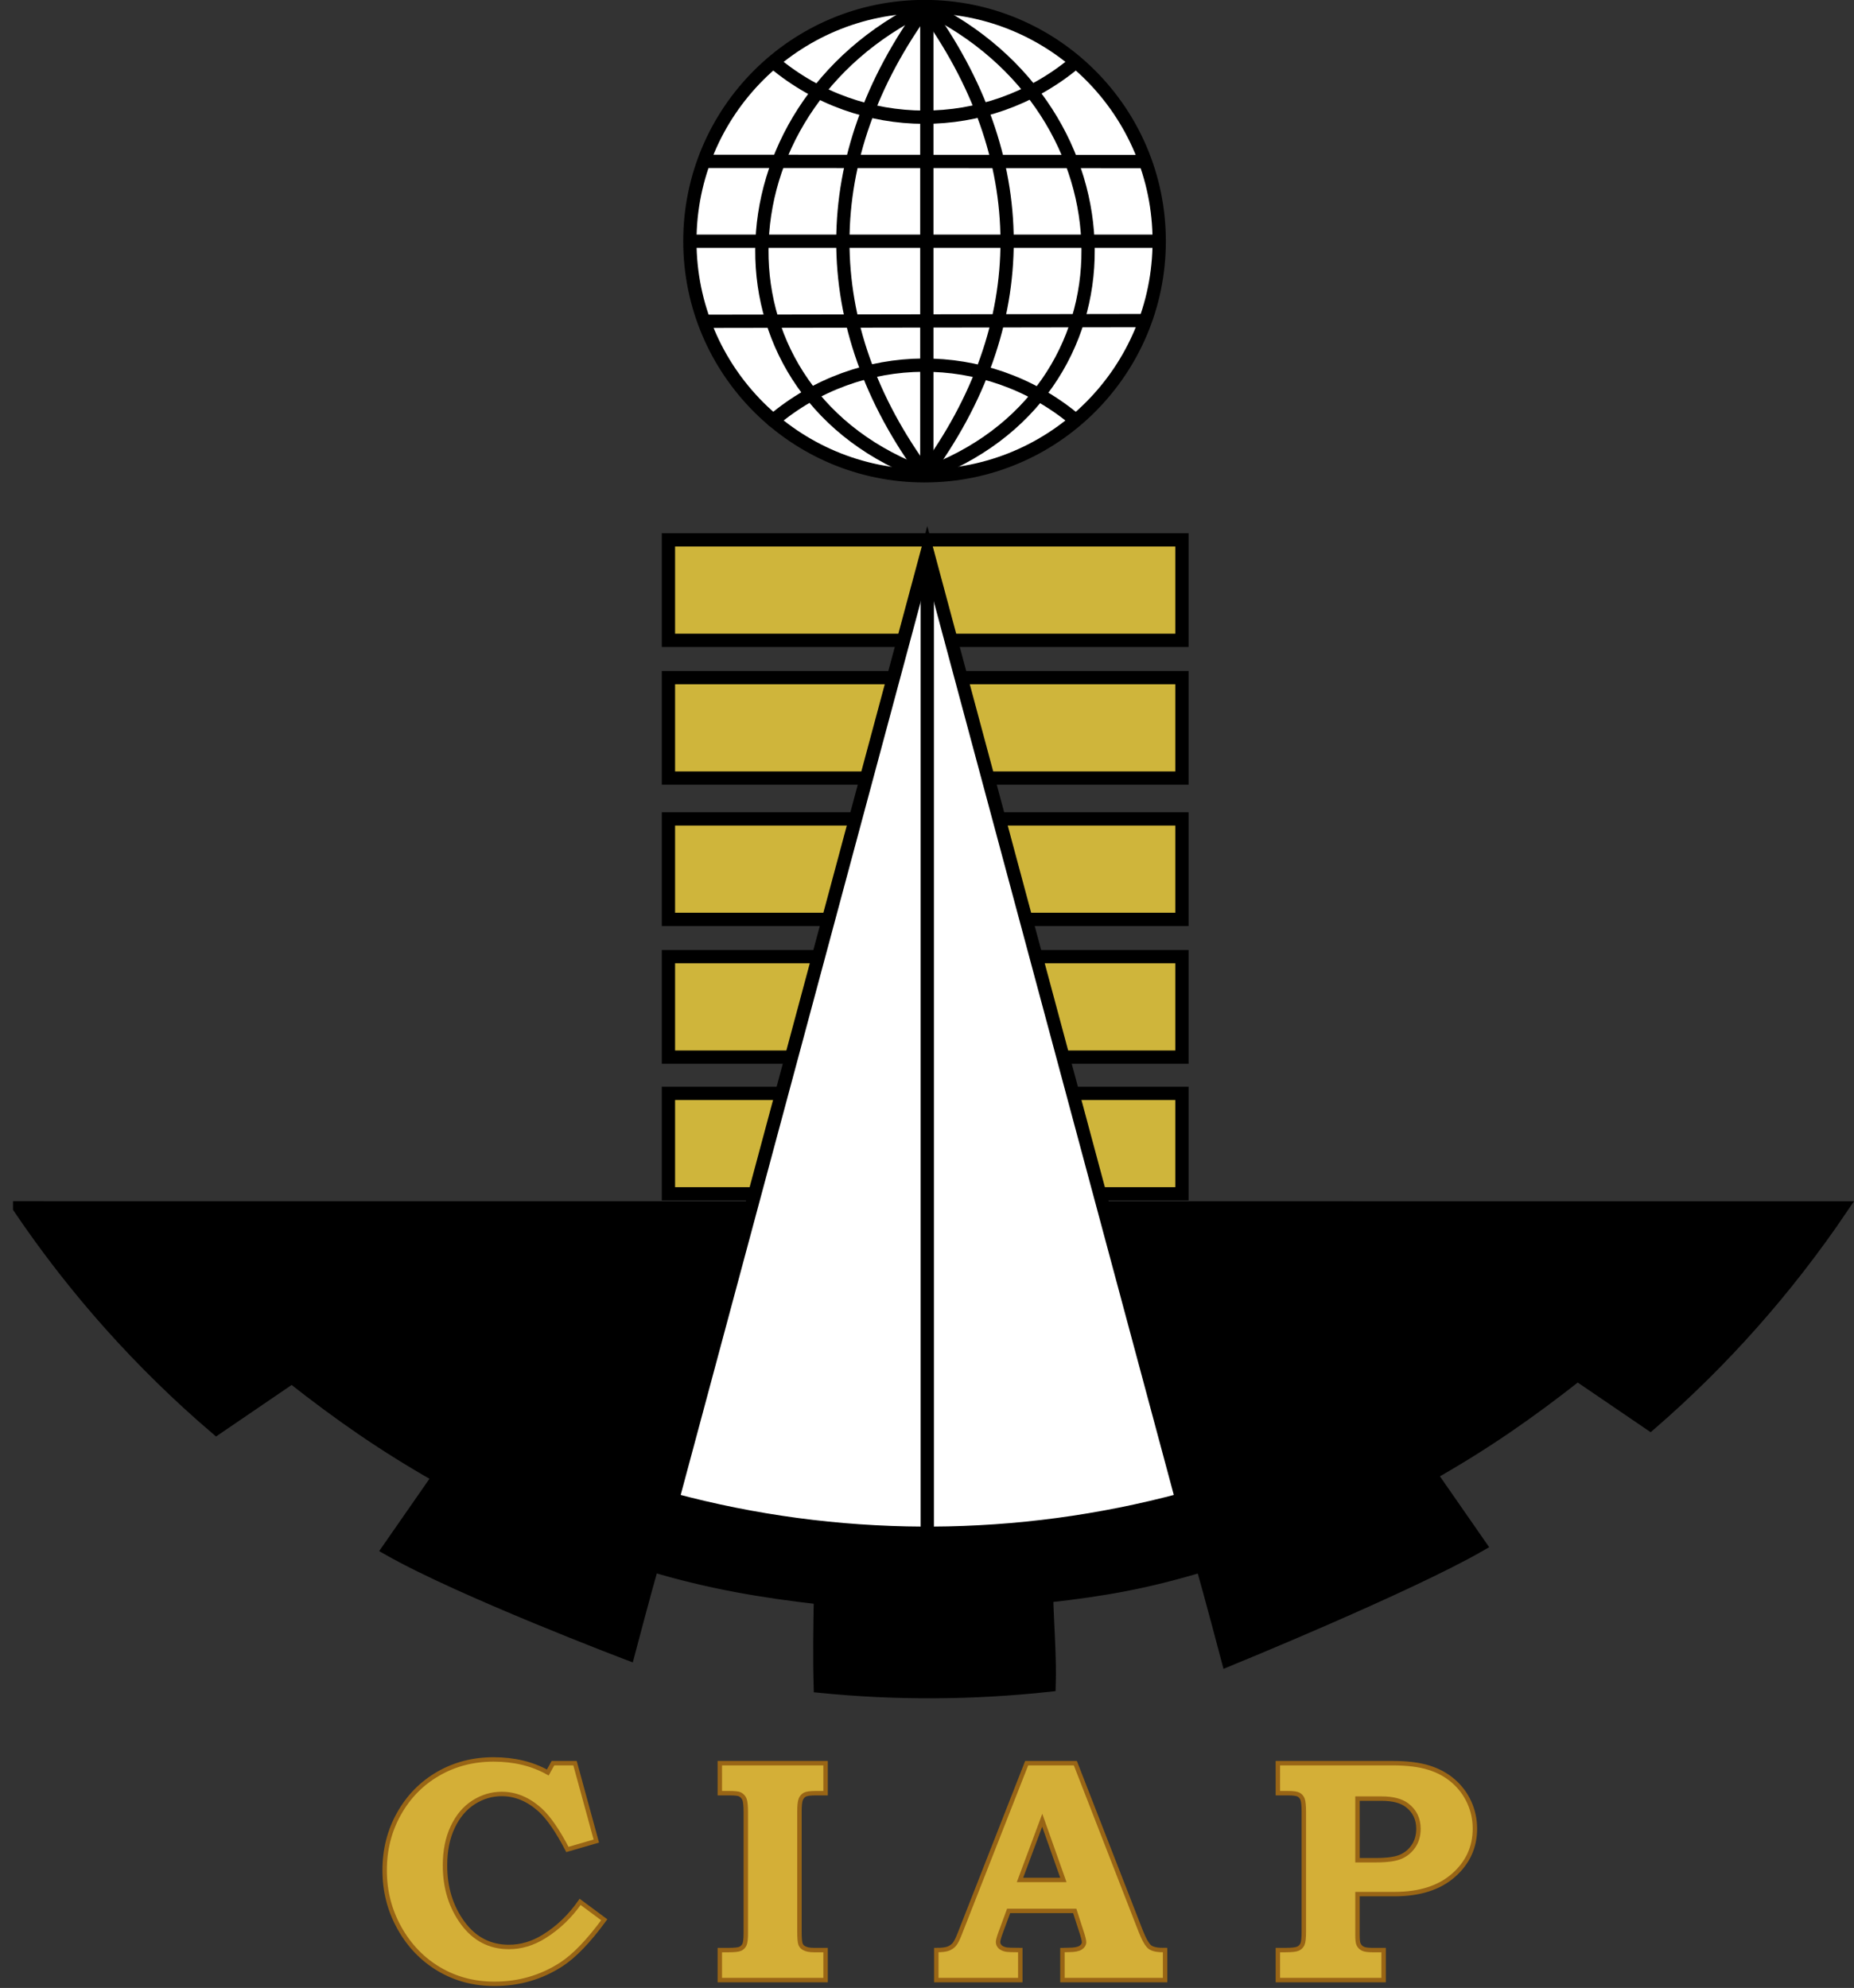 <?xml version="1.0" encoding="UTF-8" standalone="no"?>
<!-- Created with Inkscape (http://www.inkscape.org/) -->

<svg
   xmlns:dc="http://purl.org/dc/elements/1.1/"
   xmlns:cc="http://creativecommons.org/ns#"
   xmlns:rdf="http://www.w3.org/1999/02/22-rdf-syntax-ns#"
   xmlns:svg="http://www.w3.org/2000/svg"
   xmlns="http://www.w3.org/2000/svg"
   xmlns:sodipodi="http://sodipodi.sourceforge.net/DTD/sodipodi-0.dtd"
   xmlns:inkscape="http://www.inkscape.org/namespaces/inkscape"
   width="447.59"
   height="479.979"
   id="svg4254"
   version="1.1"
   inkscape:version="0.48.5 r10040"
   sodipodi:docname="New document 4">
  <rect width="100%" height="100%" fill="#333333" stroke="none"/>
  <title
     id="title5706">Construction Industry Authority of the Philippines (CIAP)</title>
  <defs
     id="defs4256" />
  <sodipodi:namedview
     id="base"
     pagecolor="#ffffff"
     bordercolor="#666666"
     borderopacity="1.0"
     inkscape:pageopacity="0.0"
     inkscape:pageshadow="2"
     inkscape:zoom="0.53125"
     inkscape:cx="753.94061"
     inkscape:cy="247.87688"
     inkscape:document-units="px"
     inkscape:current-layer="layer1"
     showgrid="false"
     inkscape:snap-bbox="true"
     inkscape:bbox-paths="true"
     inkscape:bbox-nodes="true"
     inkscape:snap-bbox-edge-midpoints="true"
     inkscape:snap-bbox-midpoints="true"
     inkscape:object-paths="true"
     inkscape:snap-intersection-paths="true"
     inkscape:object-nodes="true"
     inkscape:snap-smooth-nodes="true"
     inkscape:snap-object-midpoints="true"
     inkscape:snap-midpoints="true"
     inkscape:snap-center="true"
     inkscape:snap-nodes="true"
     inkscape:snap-global="true"
     fit-margin-top="0"
     fit-margin-left="0"
     fit-margin-right="0"
     fit-margin-bottom="0"
     inkscape:window-width="1366"
     inkscape:window-height="705"
     inkscape:window-x="-8"
     inkscape:window-y="-8"
     inkscape:window-maximized="1" />
  <g
     inkscape:label="Layer 1"
     inkscape:groupmode="layer"
     id="layer1"
     transform="translate(12.261,-464.767)">
    <g
       id="g5689">
      <path
         inkscape:connector-curvature="0"
         style="color:#000000;fill:#ffffff;stroke:#000000;stroke-width:3.207;stroke-linecap:round;stroke-linejoin:miter;stroke-miterlimit:4;stroke-opacity:1;stroke-dasharray:none;stroke-dashoffset:0;marker:none;visibility:visible;display:inline;overflow:visible;enable-background:accumulate"
         d="m 267.594,522.998 c 0,31.289 -25.365,56.654 -56.654,56.654 -31.289,0 -56.654,-25.365 -56.654,-56.654 0,-31.289 25.365,-56.654 56.654,-56.654 31.289,0 56.654,25.365 56.654,56.654 z"
         id="path4929" />
      <g
         transform="matrix(0.534,0,0,0.534,-4.903,441.607)"
         style="stroke:#000000;stroke-width:6;stroke-miterlimit:4;stroke-opacity:1;stroke-dasharray:none"
         id="g5132">
        <path
           style="fill:none;stroke:#000000;stroke-width:6;stroke-linecap:butt;stroke-linejoin:miter;stroke-miterlimit:4;stroke-opacity:1;stroke-dasharray:none;marker-start:none"
           d="m 404.875,46.312 c -49.774,67.97 -50.49,143.97 1e-5,212"
           id="path4931"
           inkscape:connector-curvature="0"
           sodipodi:nodetypes="cc" />
        <path
           style="fill:none;stroke:#000000;stroke-width:6;stroke-linecap:butt;stroke-linejoin:miter;stroke-miterlimit:4;stroke-opacity:1;stroke-dasharray:none;marker-start:none"
           d="M 404.875,46.311 C 307.239,93.005 304.275,222.281 405.838,258.281"
           id="path4931-7"
           inkscape:connector-curvature="0"
           sodipodi:nodetypes="cc" />
      </g>
      <g
         style="stroke:#000000;stroke-width:6;stroke-miterlimit:4;stroke-opacity:1;stroke-dasharray:none"
         id="g5132-6"
         transform="matrix(-0.534,0,0,0.534,426.999,441.591)">
        <path
           style="fill:none;stroke:#000000;stroke-width:6;stroke-linecap:butt;stroke-linejoin:miter;stroke-miterlimit:4;stroke-opacity:1;stroke-dasharray:none;marker-start:none"
           d="m 404.875,46.312 c -49.774,67.97 -50.49,143.97 1e-5,212"
           id="path4931-1"
           inkscape:connector-curvature="0"
           sodipodi:nodetypes="cc" />
        <path
           style="fill:none;stroke:#000000;stroke-width:6;stroke-linecap:butt;stroke-linejoin:miter;stroke-miterlimit:4;stroke-opacity:1;stroke-dasharray:none;marker-start:none"
           d="M 404.875,46.311 C 307.239,93.005 304.275,222.281 405.838,258.281"
           id="path4931-7-4"
           inkscape:connector-curvature="0"
           sodipodi:nodetypes="cc" />
      </g>
      <path
         inkscape:connector-curvature="0"
         style="color:#000000;fill:none;stroke:#000000;stroke-width:3.207;stroke-linecap:round;stroke-linejoin:miter;stroke-miterlimit:4;stroke-opacity:1;stroke-dasharray:none;stroke-dashoffset:0;marker:none;visibility:visible;display:inline;overflow:visible;enable-background:accumulate"
         d="m 247.042,480.075 c -21.036,17.394 -51.483,17.315 -72.429,-0.186"
         id="path4929-3" />
      <path
         inkscape:connector-curvature="0"
         style="color:#000000;fill:none;stroke:#000000;stroke-width:3.207;stroke-linecap:round;stroke-linejoin:miter;stroke-miterlimit:4;stroke-opacity:1;stroke-dasharray:none;stroke-dashoffset:0;marker:none;visibility:visible;display:inline;overflow:visible;enable-background:accumulate"
         d="m 174.387,566.297 c 20.879,-17.631 51.367,-17.845 72.492,-0.509"
         id="path4929-3-2" />
      <path
         inkscape:connector-curvature="0"
         id="path5217"
         d="m 211.493,466.36 1e-5,113.309"
         style="fill:none;stroke:#000000;stroke-width:3.207;stroke-linecap:butt;stroke-linejoin:miter;stroke-miterlimit:4;stroke-opacity:1;stroke-dasharray:none" />
      <path
         inkscape:connector-curvature="0"
         id="path5217-6"
         d="m 154.839,523.014 113.309,-10e-6"
         style="fill:none;stroke:#000000;stroke-width:3.207;stroke-linecap:butt;stroke-linejoin:miter;stroke-miterlimit:4;stroke-opacity:1;stroke-dasharray:none" />
      <path
         sodipodi:nodetypes="cc"
         inkscape:connector-curvature="0"
         id="path5217-6-8"
         d="m 157.647,503.727 106.6,0.04"
         style="fill:none;stroke:#000000;stroke-width:3.207;stroke-linecap:butt;stroke-linejoin:miter;stroke-miterlimit:4;stroke-opacity:1;stroke-dasharray:none" />
      <path
         sodipodi:nodetypes="cc"
         inkscape:connector-curvature="0"
         id="path5217-6-5"
         d="m 157.675,542.347 106.592,-0.177"
         style="fill:none;stroke:#000000;stroke-width:3.207;stroke-linecap:butt;stroke-linejoin:miter;stroke-miterlimit:4;stroke-opacity:1;stroke-dasharray:none" />
    </g>
    <path
       style="color:#000000;fill:#000000;fill-opacity:1;stroke:#000000;stroke-width:3.207;stroke-linecap:butt;stroke-linejoin:miter;stroke-miterlimit:4;stroke-opacity:1;stroke-dasharray:none;stroke-dashoffset:0;marker:none;visibility:visible;display:inline;overflow:visible;enable-background:accumulate"
       d="m -7.514,756.394 c 13.4,19.827 29.391,37.713 47.518,53.197 l 18.206,-12.41 c 11.737,9.254 22.51,16.741 35.526,24.102 l -12.143,17.471 c 17.685,10.04 57.818,25.268 57.818,25.268 0,0 4.061,-15.413 5.792,-21.347 13.628,4.084 26.464,6.3 40.613,7.887 -0.137,6.402 -0.25,14.633 -0.05,21.346 18.445,1.843 36.964,1.725 55.251,-0.267 0.213,-6.765 -0.478,-15.009 -0.617,-21.505 14.148,-1.587 23.976,-3.352 37.604,-7.436 1.723,5.907 6.195,22.832 6.195,22.832 0,0 43.366,-17.721 60.741,-27.714 l -11.892,-17.12 c 13.016,-7.36 23.789,-14.848 35.526,-24.102 l 17.554,11.959 c 17.233,-14.93 32.805,-32.355 46.182,-52.145 l -439.824,-0.017 z"
       id="path5288-6-8"
       inkscape:connector-curvature="0"
       sodipodi:nodetypes="cccccccccccccccccccc" />
    <path
       style="color:#000000;fill:#cfb53b;fill-opacity:1;fill-rule:nonzero;stroke:#000000;stroke-width:3.207;stroke-linecap:butt;stroke-linejoin:miter;stroke-miterlimit:4;stroke-opacity:1;stroke-dasharray:none;stroke-dashoffset:0;marker:none;visibility:visible;display:inline;overflow:visible;enable-background:accumulate"
       d="m 149.112,595.117 0,24.255 61.985,0 61.985,0 0,-24.255 -61.985,0 -61.985,0 z"
       id="rect5481"
       inkscape:connector-curvature="0" />
    <path
       style="color:#000000;fill:#cfb53b;fill-opacity:1;fill-rule:nonzero;stroke:#000000;stroke-width:3.207;stroke-linecap:butt;stroke-linejoin:miter;stroke-miterlimit:4;stroke-opacity:1;stroke-dasharray:none;stroke-dashoffset:0;marker:none;visibility:visible;display:inline;overflow:visible;enable-background:accumulate"
       d="m 149.112,628.375 0,24.255 61.985,0 61.985,0 0,-24.255 -61.985,0 -61.985,0 z"
       id="rect5481-1"
       inkscape:connector-curvature="0" />
    <path
       style="color:#000000;fill:#cfb53b;fill-opacity:1;fill-rule:nonzero;stroke:#000000;stroke-width:3.207;stroke-linecap:butt;stroke-linejoin:miter;stroke-miterlimit:4;stroke-opacity:1;stroke-dasharray:none;stroke-dashoffset:0;marker:none;visibility:visible;display:inline;overflow:visible;enable-background:accumulate"
       d="m 149.112,662.492 0,24.255 61.985,0 61.985,0 0,-24.255 -61.985,0 -61.985,0 z"
       id="rect5481-13"
       inkscape:connector-curvature="0" />
    <path
       style="color:#000000;fill:#cfb53b;fill-opacity:1;fill-rule:nonzero;stroke:#000000;stroke-width:3.207;stroke-linecap:butt;stroke-linejoin:miter;stroke-miterlimit:4;stroke-opacity:1;stroke-dasharray:none;stroke-dashoffset:0;marker:none;visibility:visible;display:inline;overflow:visible;enable-background:accumulate"
       d="m 149.112,695.75 0,24.255 61.985,0 61.985,0 0,-24.255 -61.985,0 -61.985,0 z"
       id="rect5481-1-8"
       inkscape:connector-curvature="0" />
    <path
       style="color:#000000;fill:#cfb53b;fill-opacity:1;fill-rule:nonzero;stroke:#000000;stroke-width:3.207;stroke-linecap:butt;stroke-linejoin:miter;stroke-miterlimit:4;stroke-opacity:1;stroke-dasharray:none;stroke-dashoffset:0;marker:none;visibility:visible;display:inline;overflow:visible;enable-background:accumulate"
       d="m 149.112,728.752 0,24.255 61.985,0 61.985,0 0,-24.255 -61.985,0 -61.985,0 z"
       id="rect5481-7"
       inkscape:connector-curvature="0" />
    <g
       style="font-size:35px;font-style:normal;font-variant:normal;font-weight:normal;font-stretch:normal;text-align:center;line-height:100%;letter-spacing:45px;word-spacing:0px;writing-mode:lr-tb;text-anchor:middle;fill:#d4af37;fill-opacity:1;stroke:#996515;stroke-width:2;stroke-miterlimit:4;stroke-opacity:1;font-family:Swiss 721;-inkscape-font-specification:'Swiss 721,'"
       id="text5568"
       transform="matrix(0.534,0,0,0.534,-4.244,439.799)">
      <path
         inkscape:connector-curvature="0"
         d="m 234.969,843.967 9.984,0 9.633,35.227 -13.078,3.797 c -4.359,-8.391 -8.461,-14.344 -12.305,-17.859 -5.344,-4.828 -11.133,-7.242 -17.367,-7.242 -4.547,9e-5 -8.801,1.266 -12.762,3.797 -3.961,2.531 -7.102,6.258 -9.422,11.18 -2.32,4.922 -3.481,10.688 -3.48,17.297 -3e-5,10.078 2.66,18.75 7.98,26.016 5.32,7.266 12.293,10.898 20.918,10.898 5.484,2e-5 10.758,-1.57 15.82,-4.711 6.328,-3.891 11.789,-9.117 16.383,-15.68 l 10.898,8.086 c -7.078,9.656 -13.547,16.383 -19.406,20.18 -9.047,5.859 -19.125,8.789 -30.234,8.789 -9.234,0 -17.59,-2.215 -25.066,-6.645 -7.477,-4.43 -13.441,-10.629 -17.895,-18.598 -4.453,-7.969 -6.68,-16.664 -6.68,-26.086 -1e-5,-9.375 2.168,-17.918 6.504,-25.629 4.336,-7.711 10.242,-13.723 17.719,-18.035 7.477,-4.312 15.809,-6.469 24.996,-6.469 9.328,1e-4 17.508,1.969 24.539,5.906 z"
         style="font-size:144px;font-weight:600;fill:#d4af37;stroke:#996515;font-family:Bookman Old Style;-inkscape-font-specification:Bookman Old Style Semi-Bold;fill-opacity:1"
         id="path5593" />
      <path
         inkscape:connector-curvature="0"
         d="m 310.414,843.967 47.812,0 0,13.57 -4.359,0 c -2.531,8e-5 -4.207,0.223 -5.027,0.668 -0.82,0.445 -1.43,1.149 -1.828,2.109 -0.398,0.961 -0.598,2.801 -0.598,5.52 l 0,54.281 c -4e-5,2.953 0.164,4.852 0.492,5.695 0.328,0.844 0.891,1.453 1.688,1.828 0.984,0.563 2.461,0.844 4.43,0.844 l 5.203,0 0,13.57 -47.812,0 0,-13.57 3.867,0 c 2.766,10e-6 4.57,-0.199 5.414,-0.598 0.844,-0.398 1.465,-1.031 1.863,-1.898 0.398,-0.867 0.598,-2.59 0.598,-5.168 l 0,-54.492 c -10e-6,-3.047 -0.199,-5.051 -0.598,-6.012 -0.398,-0.961 -1.066,-1.699 -2.004,-2.215 -0.656,-0.375 -2.25,-0.562 -4.781,-0.562 l -4.359,0 z"
         style="font-size:144px;font-weight:600;fill:#d4af37;stroke:#996515;font-family:Bookman Old Style;-inkscape-font-specification:Bookman Old Style Semi-Bold;fill-opacity:1"
         id="path5595" />
      <path
         inkscape:connector-curvature="0"
         d="m 449.141,843.967 22.008,0 29.461,75.727 c 1.594,4.031 3.012,6.516 4.254,7.453 1.242,0.938 3.527,1.383 6.855,1.336 l 0,13.57 -46.406,0 0,-13.57 2.812,-0.07 c 2.578,10e-6 4.383,-0.34 5.414,-1.02 1.031,-0.68 1.547,-1.512 1.547,-2.496 -7e-5,-0.844 -0.445,-2.578 -1.336,-5.203 l -2.883,-8.93 -29.883,0 -3.656,9.914 c -0.75,2.109 -1.125,3.492 -1.125,4.148 -3e-5,0.75 0.27,1.43 0.809,2.039 0.539,0.609 1.418,1.055 2.637,1.336 0.797,0.188 3,0.281 6.609,0.281 l 0,13.57 -37.969,0 0,-13.57 c 2.437,1e-5 4.219,-0.211 5.344,-0.633 1.125,-0.422 2.051,-1.055 2.777,-1.898 0.727,-0.844 1.535,-2.414 2.426,-4.711 z m -3.023,52.805 19.617,0 -9.562,-27 z"
         style="font-size:144px;font-weight:600;fill:#d4af37;stroke:#996515;font-family:Bookman Old Style;-inkscape-font-specification:Bookman Old Style Semi-Bold;fill-opacity:1"
         id="path5597" />
      <path
         inkscape:connector-curvature="0"
         d="m 562.696,843.967 51.82,0 c 6.562,9e-5 12.012,0.668 16.348,2.004 4.336,1.336 8.062,3.363 11.18,6.082 3.117,2.719 5.519,5.941 7.207,9.668 1.687,3.727 2.531,7.676 2.531,11.848 -9e-5,8.391 -3.223,15.422 -9.668,21.094 -6.445,5.672 -15.34,8.508 -26.684,8.508 l -16.734,0 0,18.352 c -5e-5,2.297 0.164,3.75 0.492,4.359 0.422,0.891 1.066,1.547 1.934,1.969 0.867,0.422 2.332,0.633 4.395,0.633 l 4.992,0 0,13.57 -47.812,0 0,-13.57 3.305,0 c 2.906,10e-6 4.828,-0.211 5.766,-0.633 0.937,-0.422 1.617,-1.09 2.039,-2.004 0.422,-0.914 0.633,-2.801 0.633,-5.66 l 0,-53.93 c -1e-5,-3 -0.188,-4.98 -0.562,-5.941 -0.375,-0.961 -0.973,-1.664 -1.793,-2.109 -0.82,-0.445 -2.379,-0.668 -4.676,-0.668 l -4.711,0 z m 36,16.031 0,27.844 8.367,0 c 5.109,5e-5 8.859,-0.527 11.25,-1.582 2.391,-1.055 4.312,-2.672 5.766,-4.852 1.453,-2.18 2.18,-4.769 2.18,-7.77 -7e-5,-4.5 -1.734,-8.062 -5.203,-10.688 -2.578,-1.969 -6.398,-2.953 -11.461,-2.953 z"
         style="font-size:144px;font-weight:600;fill:#d4af37;stroke:#996515;font-family:Bookman Old Style;-inkscape-font-specification:Bookman Old Style Semi-Bold;fill-opacity:1"
         id="path5599" />
    </g>
    <path
       inkscape:connector-curvature="0"
       style="color:#000000;fill:#ffffff;stroke:#000000;stroke-width:3.207;stroke-linecap:butt;stroke-linejoin:miter;stroke-miterlimit:4;stroke-opacity:1;stroke-dasharray:none;stroke-dashoffset:0;marker:none;visibility:visible;display:inline;overflow:visible;enable-background:accumulate"
       d="M 211.601,597.954 150.102,826.86 c 19.667,5.283 39.938,7.997 60.296,8.101 0.8,0.004 1.605,0.004 2.405,0 20.357,-0.103 40.612,-2.817 60.279,-8.101 L 211.601,597.954 z"
       id="path5288" />
    <path
       style="fill:none;stroke:#000000;stroke-width:3.207;stroke-linecap:butt;stroke-linejoin:miter;stroke-miterlimit:4;stroke-opacity:1;stroke-dasharray:none"
       d="m 211.601,597.954 0,237.007"
       id="path5479"
       inkscape:connector-curvature="0"
       sodipodi:nodetypes="cc" />
  </g>
</svg>
